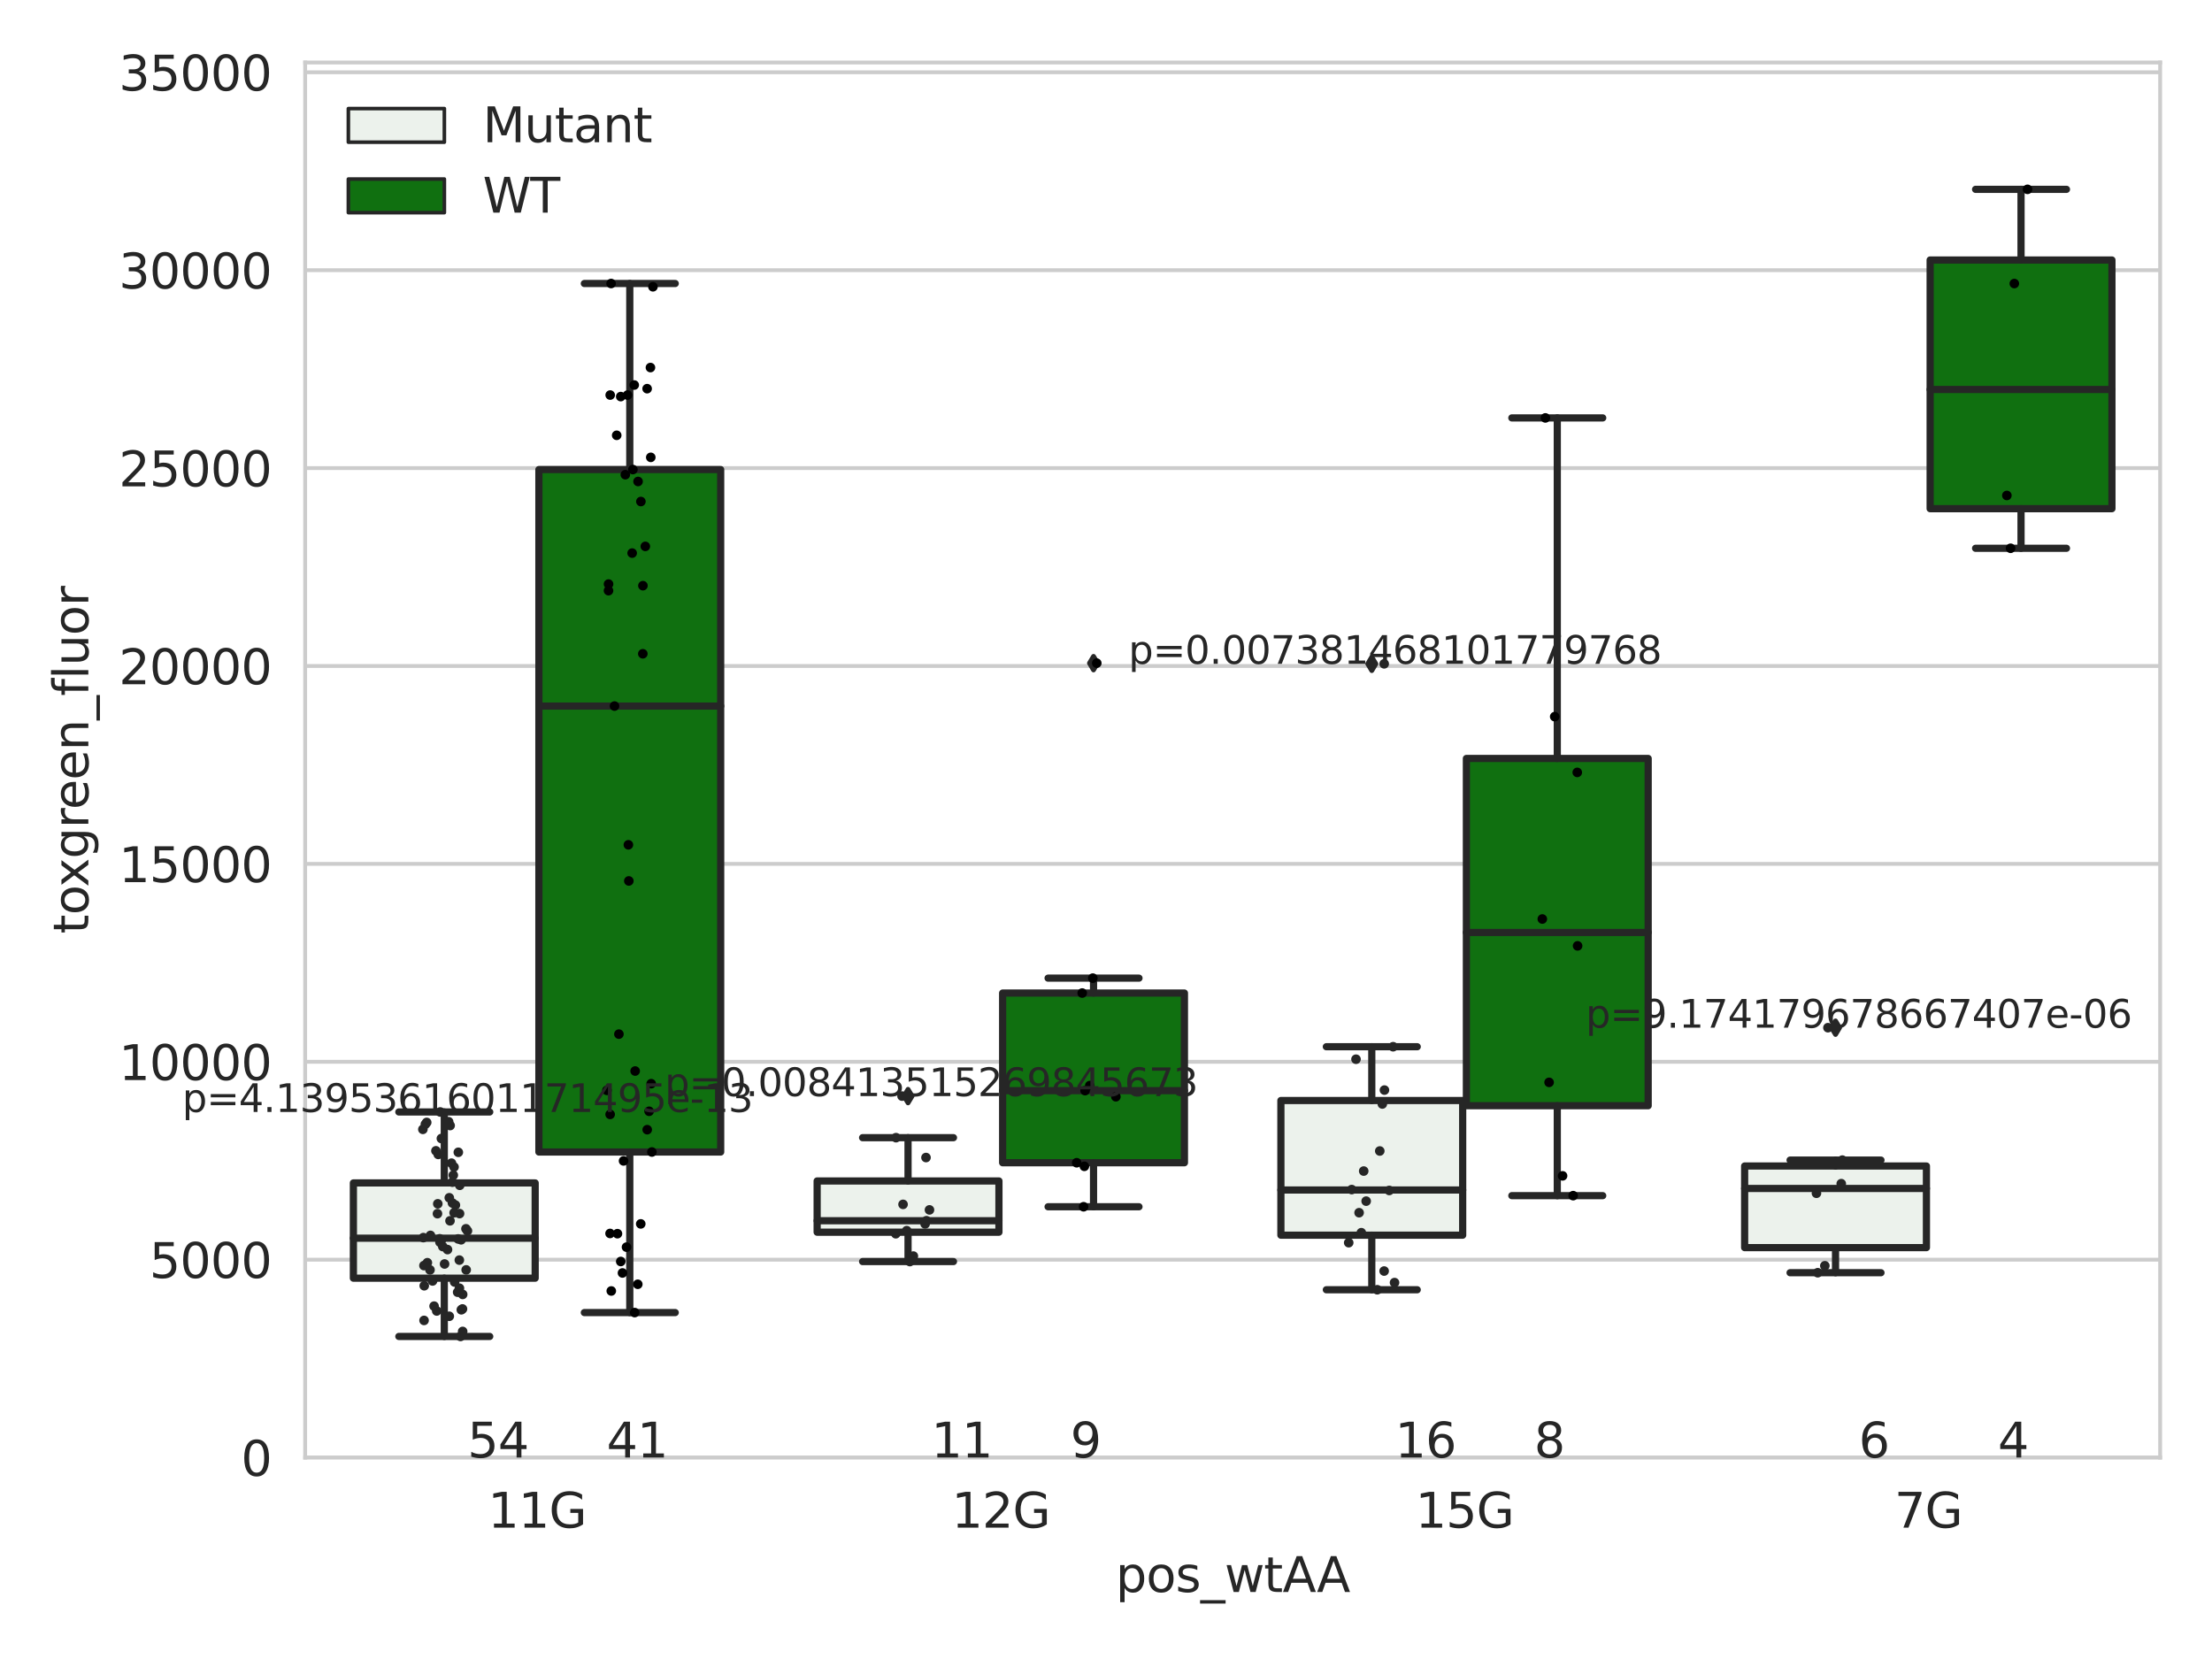 <?xml version="1.0" encoding="utf-8" standalone="no"?>
<!DOCTYPE svg PUBLIC "-//W3C//DTD SVG 1.1//EN"
  "http://www.w3.org/Graphics/SVG/1.1/DTD/svg11.dtd">
<svg xmlns:xlink="http://www.w3.org/1999/xlink" width="460.8pt" height="345.6pt" viewBox="0 0 460.8 345.6" xmlns="http://www.w3.org/2000/svg" version="1.1">
 <defs>
  <style type="text/css">*{stroke-linejoin: round; stroke-linecap: butt}</style>
 </defs>
 <g id="figure_1">
  <g id="patch_1">
   <path d="M 0 345.6 
L 460.8 345.6 
L 460.8 0 
L 0 0 
z
" style="fill: #ffffff"/>
  </g>
  <g id="axes_1">
   <g id="patch_2">
    <path d="M 63.571 303.64 
L 450 303.64 
L 450 13.022 
L 63.571 13.022 
z
" style="fill: #ffffff"/>
   </g>
   <g id="matplotlib.axis_1">
    <g id="xtick_1">
     <g id="text_1">
      <!-- 11G -->
      <g style="fill: #262626" transform="translate(101.638 318.238) scale(0.1 -0.1)">
       <defs>
        <path id="DejaVuSans-31" d="M 794 531 
L 1825 531 
L 1825 4091 
L 703 3866 
L 703 4441 
L 1819 4666 
L 2450 4666 
L 2450 531 
L 3481 531 
L 3481 0 
L 794 0 
L 794 531 
z
" transform="scale(0.016)"/>
        <path id="DejaVuSans-47" d="M 3809 666 
L 3809 1919 
L 2778 1919 
L 2778 2438 
L 4434 2438 
L 4434 434 
Q 4069 175 3628 42 
Q 3188 -91 2688 -91 
Q 1594 -91 976 548 
Q 359 1188 359 2328 
Q 359 3472 976 4111 
Q 1594 4750 2688 4750 
Q 3144 4750 3555 4637 
Q 3966 4525 4313 4306 
L 4313 3634 
Q 3963 3931 3569 4081 
Q 3175 4231 2741 4231 
Q 1884 4231 1454 3753 
Q 1025 3275 1025 2328 
Q 1025 1384 1454 906 
Q 1884 428 2741 428 
Q 3075 428 3337 486 
Q 3600 544 3809 666 
z
" transform="scale(0.016)"/>
       </defs>
       <use xlink:href="#DejaVuSans-31"/>
       <use xlink:href="#DejaVuSans-31" x="63.623"/>
       <use xlink:href="#DejaVuSans-47" x="127.246"/>
      </g>
     </g>
    </g>
    <g id="xtick_2">
     <g id="text_2">
      <!-- 12G -->
      <g style="fill: #262626" transform="translate(198.245 318.238) scale(0.1 -0.1)">
       <defs>
        <path id="DejaVuSans-32" d="M 1228 531 
L 3431 531 
L 3431 0 
L 469 0 
L 469 531 
Q 828 903 1448 1529 
Q 2069 2156 2228 2338 
Q 2531 2678 2651 2914 
Q 2772 3150 2772 3378 
Q 2772 3750 2511 3984 
Q 2250 4219 1831 4219 
Q 1534 4219 1204 4116 
Q 875 4013 500 3803 
L 500 4441 
Q 881 4594 1212 4672 
Q 1544 4750 1819 4750 
Q 2544 4750 2975 4387 
Q 3406 4025 3406 3419 
Q 3406 3131 3298 2873 
Q 3191 2616 2906 2266 
Q 2828 2175 2409 1742 
Q 1991 1309 1228 531 
z
" transform="scale(0.016)"/>
       </defs>
       <use xlink:href="#DejaVuSans-31"/>
       <use xlink:href="#DejaVuSans-32" x="63.623"/>
       <use xlink:href="#DejaVuSans-47" x="127.246"/>
      </g>
     </g>
    </g>
    <g id="xtick_3">
     <g id="text_3">
      <!-- 15G -->
      <g style="fill: #262626" transform="translate(294.853 318.238) scale(0.1 -0.1)">
       <defs>
        <path id="DejaVuSans-35" d="M 691 4666 
L 3169 4666 
L 3169 4134 
L 1269 4134 
L 1269 2991 
Q 1406 3038 1543 3061 
Q 1681 3084 1819 3084 
Q 2600 3084 3056 2656 
Q 3513 2228 3513 1497 
Q 3513 744 3044 326 
Q 2575 -91 1722 -91 
Q 1428 -91 1123 -41 
Q 819 9 494 109 
L 494 744 
Q 775 591 1075 516 
Q 1375 441 1709 441 
Q 2250 441 2565 725 
Q 2881 1009 2881 1497 
Q 2881 1984 2565 2268 
Q 2250 2553 1709 2553 
Q 1456 2553 1204 2497 
Q 953 2441 691 2322 
L 691 4666 
z
" transform="scale(0.016)"/>
       </defs>
       <use xlink:href="#DejaVuSans-31"/>
       <use xlink:href="#DejaVuSans-35" x="63.623"/>
       <use xlink:href="#DejaVuSans-47" x="127.246"/>
      </g>
     </g>
    </g>
    <g id="xtick_4">
     <g id="text_4">
      <!-- 7G -->
      <g style="fill: #262626" transform="translate(394.641 318.238) scale(0.1 -0.1)">
       <defs>
        <path id="DejaVuSans-37" d="M 525 4666 
L 3525 4666 
L 3525 4397 
L 1831 0 
L 1172 0 
L 2766 4134 
L 525 4134 
L 525 4666 
z
" transform="scale(0.016)"/>
       </defs>
       <use xlink:href="#DejaVuSans-37"/>
       <use xlink:href="#DejaVuSans-47" x="63.623"/>
      </g>
     </g>
    </g>
    <g id="text_5">
     <!-- pos_wtAA -->
     <g style="fill: #262626" transform="translate(232.42 331.638) scale(0.1 -0.1)">
      <defs>
       <path id="DejaVuSans-70" d="M 1159 525 
L 1159 -1331 
L 581 -1331 
L 581 3500 
L 1159 3500 
L 1159 2969 
Q 1341 3281 1617 3432 
Q 1894 3584 2278 3584 
Q 2916 3584 3314 3078 
Q 3713 2572 3713 1747 
Q 3713 922 3314 415 
Q 2916 -91 2278 -91 
Q 1894 -91 1617 61 
Q 1341 213 1159 525 
z
M 3116 1747 
Q 3116 2381 2855 2742 
Q 2594 3103 2138 3103 
Q 1681 3103 1420 2742 
Q 1159 2381 1159 1747 
Q 1159 1113 1420 752 
Q 1681 391 2138 391 
Q 2594 391 2855 752 
Q 3116 1113 3116 1747 
z
" transform="scale(0.016)"/>
       <path id="DejaVuSans-6f" d="M 1959 3097 
Q 1497 3097 1228 2736 
Q 959 2375 959 1747 
Q 959 1119 1226 758 
Q 1494 397 1959 397 
Q 2419 397 2687 759 
Q 2956 1122 2956 1747 
Q 2956 2369 2687 2733 
Q 2419 3097 1959 3097 
z
M 1959 3584 
Q 2709 3584 3137 3096 
Q 3566 2609 3566 1747 
Q 3566 888 3137 398 
Q 2709 -91 1959 -91 
Q 1206 -91 779 398 
Q 353 888 353 1747 
Q 353 2609 779 3096 
Q 1206 3584 1959 3584 
z
" transform="scale(0.016)"/>
       <path id="DejaVuSans-73" d="M 2834 3397 
L 2834 2853 
Q 2591 2978 2328 3040 
Q 2066 3103 1784 3103 
Q 1356 3103 1142 2972 
Q 928 2841 928 2578 
Q 928 2378 1081 2264 
Q 1234 2150 1697 2047 
L 1894 2003 
Q 2506 1872 2764 1633 
Q 3022 1394 3022 966 
Q 3022 478 2636 193 
Q 2250 -91 1575 -91 
Q 1294 -91 989 -36 
Q 684 19 347 128 
L 347 722 
Q 666 556 975 473 
Q 1284 391 1588 391 
Q 1994 391 2212 530 
Q 2431 669 2431 922 
Q 2431 1156 2273 1281 
Q 2116 1406 1581 1522 
L 1381 1569 
Q 847 1681 609 1914 
Q 372 2147 372 2553 
Q 372 3047 722 3315 
Q 1072 3584 1716 3584 
Q 2034 3584 2315 3537 
Q 2597 3491 2834 3397 
z
" transform="scale(0.016)"/>
       <path id="DejaVuSans-5f" d="M 3263 -1063 
L 3263 -1509 
L -63 -1509 
L -63 -1063 
L 3263 -1063 
z
" transform="scale(0.016)"/>
       <path id="DejaVuSans-77" d="M 269 3500 
L 844 3500 
L 1563 769 
L 2278 3500 
L 2956 3500 
L 3675 769 
L 4391 3500 
L 4966 3500 
L 4050 0 
L 3372 0 
L 2619 2869 
L 1863 0 
L 1184 0 
L 269 3500 
z
" transform="scale(0.016)"/>
       <path id="DejaVuSans-74" d="M 1172 4494 
L 1172 3500 
L 2356 3500 
L 2356 3053 
L 1172 3053 
L 1172 1153 
Q 1172 725 1289 603 
Q 1406 481 1766 481 
L 2356 481 
L 2356 0 
L 1766 0 
Q 1100 0 847 248 
Q 594 497 594 1153 
L 594 3053 
L 172 3053 
L 172 3500 
L 594 3500 
L 594 4494 
L 1172 4494 
z
" transform="scale(0.016)"/>
       <path id="DejaVuSans-41" d="M 2188 4044 
L 1331 1722 
L 3047 1722 
L 2188 4044 
z
M 1831 4666 
L 2547 4666 
L 4325 0 
L 3669 0 
L 3244 1197 
L 1141 1197 
L 716 0 
L 50 0 
L 1831 4666 
z
" transform="scale(0.016)"/>
      </defs>
      <use xlink:href="#DejaVuSans-70"/>
      <use xlink:href="#DejaVuSans-6f" x="63.477"/>
      <use xlink:href="#DejaVuSans-73" x="124.658"/>
      <use xlink:href="#DejaVuSans-5f" x="176.758"/>
      <use xlink:href="#DejaVuSans-77" x="226.758"/>
      <use xlink:href="#DejaVuSans-74" x="308.545"/>
      <use xlink:href="#DejaVuSans-41" x="347.754"/>
      <use xlink:href="#DejaVuSans-41" x="418.912"/>
     </g>
    </g>
   </g>
   <g id="matplotlib.axis_2">
    <g id="ytick_1">
     <g id="line2d_1">
      <path d="M 63.571 303.64 
L 450 303.64 
" clip-path="url(#pb83e90038d)" style="fill: none; stroke: #cccccc; stroke-width: 0.8; stroke-linecap: round"/>
     </g>
     <g id="text_6">
      <!-- 0 -->
      <g style="fill: #262626" transform="translate(50.209 307.439) scale(0.1 -0.1)">
       <defs>
        <path id="DejaVuSans-30" d="M 2034 4250 
Q 1547 4250 1301 3770 
Q 1056 3291 1056 2328 
Q 1056 1369 1301 889 
Q 1547 409 2034 409 
Q 2525 409 2770 889 
Q 3016 1369 3016 2328 
Q 3016 3291 2770 3770 
Q 2525 4250 2034 4250 
z
M 2034 4750 
Q 2819 4750 3233 4129 
Q 3647 3509 3647 2328 
Q 3647 1150 3233 529 
Q 2819 -91 2034 -91 
Q 1250 -91 836 529 
Q 422 1150 422 2328 
Q 422 3509 836 4129 
Q 1250 4750 2034 4750 
z
" transform="scale(0.016)"/>
       </defs>
       <use xlink:href="#DejaVuSans-30"/>
      </g>
     </g>
    </g>
    <g id="ytick_2">
     <g id="line2d_2">
      <path d="M 63.571 262.414 
L 450 262.414 
" clip-path="url(#pb83e90038d)" style="fill: none; stroke: #cccccc; stroke-width: 0.8; stroke-linecap: round"/>
     </g>
     <g id="text_7">
      <!-- 5000 -->
      <g style="fill: #262626" transform="translate(31.121 266.214) scale(0.1 -0.1)">
       <use xlink:href="#DejaVuSans-35"/>
       <use xlink:href="#DejaVuSans-30" x="63.623"/>
       <use xlink:href="#DejaVuSans-30" x="127.246"/>
       <use xlink:href="#DejaVuSans-30" x="190.869"/>
      </g>
     </g>
    </g>
    <g id="ytick_3">
     <g id="line2d_3">
      <path d="M 63.571 221.189 
L 450 221.189 
" clip-path="url(#pb83e90038d)" style="fill: none; stroke: #cccccc; stroke-width: 0.8; stroke-linecap: round"/>
     </g>
     <g id="text_8">
      <!-- 10000 -->
      <g style="fill: #262626" transform="translate(24.759 224.988) scale(0.1 -0.1)">
       <use xlink:href="#DejaVuSans-31"/>
       <use xlink:href="#DejaVuSans-30" x="63.623"/>
       <use xlink:href="#DejaVuSans-30" x="127.246"/>
       <use xlink:href="#DejaVuSans-30" x="190.869"/>
       <use xlink:href="#DejaVuSans-30" x="254.492"/>
      </g>
     </g>
    </g>
    <g id="ytick_4">
     <g id="line2d_4">
      <path d="M 63.571 179.963 
L 450 179.963 
" clip-path="url(#pb83e90038d)" style="fill: none; stroke: #cccccc; stroke-width: 0.8; stroke-linecap: round"/>
     </g>
     <g id="text_9">
      <!-- 15000 -->
      <g style="fill: #262626" transform="translate(24.759 183.762) scale(0.1 -0.1)">
       <use xlink:href="#DejaVuSans-31"/>
       <use xlink:href="#DejaVuSans-35" x="63.623"/>
       <use xlink:href="#DejaVuSans-30" x="127.246"/>
       <use xlink:href="#DejaVuSans-30" x="190.869"/>
       <use xlink:href="#DejaVuSans-30" x="254.492"/>
      </g>
     </g>
    </g>
    <g id="ytick_5">
     <g id="line2d_5">
      <path d="M 63.571 138.738 
L 450 138.738 
" clip-path="url(#pb83e90038d)" style="fill: none; stroke: #cccccc; stroke-width: 0.8; stroke-linecap: round"/>
     </g>
     <g id="text_10">
      <!-- 20000 -->
      <g style="fill: #262626" transform="translate(24.759 142.537) scale(0.1 -0.1)">
       <use xlink:href="#DejaVuSans-32"/>
       <use xlink:href="#DejaVuSans-30" x="63.623"/>
       <use xlink:href="#DejaVuSans-30" x="127.246"/>
       <use xlink:href="#DejaVuSans-30" x="190.869"/>
       <use xlink:href="#DejaVuSans-30" x="254.492"/>
      </g>
     </g>
    </g>
    <g id="ytick_6">
     <g id="line2d_6">
      <path d="M 63.571 97.512 
L 450 97.512 
" clip-path="url(#pb83e90038d)" style="fill: none; stroke: #cccccc; stroke-width: 0.8; stroke-linecap: round"/>
     </g>
     <g id="text_11">
      <!-- 25000 -->
      <g style="fill: #262626" transform="translate(24.759 101.311) scale(0.1 -0.1)">
       <use xlink:href="#DejaVuSans-32"/>
       <use xlink:href="#DejaVuSans-35" x="63.623"/>
       <use xlink:href="#DejaVuSans-30" x="127.246"/>
       <use xlink:href="#DejaVuSans-30" x="190.869"/>
       <use xlink:href="#DejaVuSans-30" x="254.492"/>
      </g>
     </g>
    </g>
    <g id="ytick_7">
     <g id="line2d_7">
      <path d="M 63.571 56.286 
L 450 56.286 
" clip-path="url(#pb83e90038d)" style="fill: none; stroke: #cccccc; stroke-width: 0.8; stroke-linecap: round"/>
     </g>
     <g id="text_12">
      <!-- 30000 -->
      <g style="fill: #262626" transform="translate(24.759 60.085) scale(0.1 -0.1)">
       <defs>
        <path id="DejaVuSans-33" d="M 2597 2516 
Q 3050 2419 3304 2112 
Q 3559 1806 3559 1356 
Q 3559 666 3084 287 
Q 2609 -91 1734 -91 
Q 1441 -91 1130 -33 
Q 819 25 488 141 
L 488 750 
Q 750 597 1062 519 
Q 1375 441 1716 441 
Q 2309 441 2620 675 
Q 2931 909 2931 1356 
Q 2931 1769 2642 2001 
Q 2353 2234 1838 2234 
L 1294 2234 
L 1294 2753 
L 1863 2753 
Q 2328 2753 2575 2939 
Q 2822 3125 2822 3475 
Q 2822 3834 2567 4026 
Q 2313 4219 1838 4219 
Q 1578 4219 1281 4162 
Q 984 4106 628 3988 
L 628 4550 
Q 988 4650 1302 4700 
Q 1616 4750 1894 4750 
Q 2613 4750 3031 4423 
Q 3450 4097 3450 3541 
Q 3450 3153 3228 2886 
Q 3006 2619 2597 2516 
z
" transform="scale(0.016)"/>
       </defs>
       <use xlink:href="#DejaVuSans-33"/>
       <use xlink:href="#DejaVuSans-30" x="63.623"/>
       <use xlink:href="#DejaVuSans-30" x="127.246"/>
       <use xlink:href="#DejaVuSans-30" x="190.869"/>
       <use xlink:href="#DejaVuSans-30" x="254.492"/>
      </g>
     </g>
    </g>
    <g id="ytick_8">
     <g id="line2d_8">
      <path d="M 63.571 15.061 
L 450 15.061 
" clip-path="url(#pb83e90038d)" style="fill: none; stroke: #cccccc; stroke-width: 0.8; stroke-linecap: round"/>
     </g>
     <g id="text_13">
      <!-- 35000 -->
      <g style="fill: #262626" transform="translate(24.759 18.86) scale(0.1 -0.1)">
       <use xlink:href="#DejaVuSans-33"/>
       <use xlink:href="#DejaVuSans-35" x="63.623"/>
       <use xlink:href="#DejaVuSans-30" x="127.246"/>
       <use xlink:href="#DejaVuSans-30" x="190.869"/>
       <use xlink:href="#DejaVuSans-30" x="254.492"/>
      </g>
     </g>
    </g>
    <g id="text_14">
     <!-- toxgreen_fluor -->
     <g style="fill: #262626" transform="translate(18.401 194.526) rotate(-90) scale(0.1 -0.1)">
      <defs>
       <path id="DejaVuSans-78" d="M 3513 3500 
L 2247 1797 
L 3578 0 
L 2900 0 
L 1881 1375 
L 863 0 
L 184 0 
L 1544 1831 
L 300 3500 
L 978 3500 
L 1906 2253 
L 2834 3500 
L 3513 3500 
z
" transform="scale(0.016)"/>
       <path id="DejaVuSans-67" d="M 2906 1791 
Q 2906 2416 2648 2759 
Q 2391 3103 1925 3103 
Q 1463 3103 1205 2759 
Q 947 2416 947 1791 
Q 947 1169 1205 825 
Q 1463 481 1925 481 
Q 2391 481 2648 825 
Q 2906 1169 2906 1791 
z
M 3481 434 
Q 3481 -459 3084 -895 
Q 2688 -1331 1869 -1331 
Q 1566 -1331 1297 -1286 
Q 1028 -1241 775 -1147 
L 775 -588 
Q 1028 -725 1275 -790 
Q 1522 -856 1778 -856 
Q 2344 -856 2625 -561 
Q 2906 -266 2906 331 
L 2906 616 
Q 2728 306 2450 153 
Q 2172 0 1784 0 
Q 1141 0 747 490 
Q 353 981 353 1791 
Q 353 2603 747 3093 
Q 1141 3584 1784 3584 
Q 2172 3584 2450 3431 
Q 2728 3278 2906 2969 
L 2906 3500 
L 3481 3500 
L 3481 434 
z
" transform="scale(0.016)"/>
       <path id="DejaVuSans-72" d="M 2631 2963 
Q 2534 3019 2420 3045 
Q 2306 3072 2169 3072 
Q 1681 3072 1420 2755 
Q 1159 2438 1159 1844 
L 1159 0 
L 581 0 
L 581 3500 
L 1159 3500 
L 1159 2956 
Q 1341 3275 1631 3429 
Q 1922 3584 2338 3584 
Q 2397 3584 2469 3576 
Q 2541 3569 2628 3553 
L 2631 2963 
z
" transform="scale(0.016)"/>
       <path id="DejaVuSans-65" d="M 3597 1894 
L 3597 1613 
L 953 1613 
Q 991 1019 1311 708 
Q 1631 397 2203 397 
Q 2534 397 2845 478 
Q 3156 559 3463 722 
L 3463 178 
Q 3153 47 2828 -22 
Q 2503 -91 2169 -91 
Q 1331 -91 842 396 
Q 353 884 353 1716 
Q 353 2575 817 3079 
Q 1281 3584 2069 3584 
Q 2775 3584 3186 3129 
Q 3597 2675 3597 1894 
z
M 3022 2063 
Q 3016 2534 2758 2815 
Q 2500 3097 2075 3097 
Q 1594 3097 1305 2825 
Q 1016 2553 972 2059 
L 3022 2063 
z
" transform="scale(0.016)"/>
       <path id="DejaVuSans-6e" d="M 3513 2113 
L 3513 0 
L 2938 0 
L 2938 2094 
Q 2938 2591 2744 2837 
Q 2550 3084 2163 3084 
Q 1697 3084 1428 2787 
Q 1159 2491 1159 1978 
L 1159 0 
L 581 0 
L 581 3500 
L 1159 3500 
L 1159 2956 
Q 1366 3272 1645 3428 
Q 1925 3584 2291 3584 
Q 2894 3584 3203 3211 
Q 3513 2838 3513 2113 
z
" transform="scale(0.016)"/>
       <path id="DejaVuSans-66" d="M 2375 4863 
L 2375 4384 
L 1825 4384 
Q 1516 4384 1395 4259 
Q 1275 4134 1275 3809 
L 1275 3500 
L 2222 3500 
L 2222 3053 
L 1275 3053 
L 1275 0 
L 697 0 
L 697 3053 
L 147 3053 
L 147 3500 
L 697 3500 
L 697 3744 
Q 697 4328 969 4595 
Q 1241 4863 1831 4863 
L 2375 4863 
z
" transform="scale(0.016)"/>
       <path id="DejaVuSans-6c" d="M 603 4863 
L 1178 4863 
L 1178 0 
L 603 0 
L 603 4863 
z
" transform="scale(0.016)"/>
       <path id="DejaVuSans-75" d="M 544 1381 
L 544 3500 
L 1119 3500 
L 1119 1403 
Q 1119 906 1312 657 
Q 1506 409 1894 409 
Q 2359 409 2629 706 
Q 2900 1003 2900 1516 
L 2900 3500 
L 3475 3500 
L 3475 0 
L 2900 0 
L 2900 538 
Q 2691 219 2414 64 
Q 2138 -91 1772 -91 
Q 1169 -91 856 284 
Q 544 659 544 1381 
z
M 1991 3584 
L 1991 3584 
z
" transform="scale(0.016)"/>
      </defs>
      <use xlink:href="#DejaVuSans-74"/>
      <use xlink:href="#DejaVuSans-6f" x="39.209"/>
      <use xlink:href="#DejaVuSans-78" x="97.266"/>
      <use xlink:href="#DejaVuSans-67" x="156.445"/>
      <use xlink:href="#DejaVuSans-72" x="219.922"/>
      <use xlink:href="#DejaVuSans-65" x="258.785"/>
      <use xlink:href="#DejaVuSans-65" x="320.309"/>
      <use xlink:href="#DejaVuSans-6e" x="381.832"/>
      <use xlink:href="#DejaVuSans-5f" x="445.211"/>
      <use xlink:href="#DejaVuSans-66" x="495.211"/>
      <use xlink:href="#DejaVuSans-6c" x="530.416"/>
      <use xlink:href="#DejaVuSans-75" x="558.199"/>
      <use xlink:href="#DejaVuSans-6f" x="621.578"/>
      <use xlink:href="#DejaVuSans-72" x="682.76"/>
     </g>
    </g>
   </g>
   <g id="patch_3">
    <path d="M 73.618 266.269 
L 111.488 266.269 
L 111.488 246.429 
L 73.618 246.429 
L 73.618 266.269 
z
" clip-path="url(#pb83e90038d)" style="fill: #ecf2ec; stroke: #262626; stroke-width: 1.5; stroke-linejoin: miter"/>
   </g>
   <g id="patch_4">
    <path d="M 112.261 239.983 
L 150.131 239.983 
L 150.131 97.817 
L 112.261 97.817 
L 112.261 239.983 
z
" clip-path="url(#pb83e90038d)" style="fill: #107010; stroke: #262626; stroke-width: 1.5; stroke-linejoin: miter"/>
   </g>
   <g id="patch_5">
    <path d="M 170.226 256.69 
L 208.096 256.69 
L 208.096 246.014 
L 170.226 246.014 
L 170.226 256.69 
z
" clip-path="url(#pb83e90038d)" style="fill: #ecf2ec; stroke: #262626; stroke-width: 1.5; stroke-linejoin: miter"/>
   </g>
   <g id="patch_6">
    <path d="M 208.868 242.222 
L 246.738 242.222 
L 246.738 206.87 
L 208.868 206.87 
L 208.868 242.222 
z
" clip-path="url(#pb83e90038d)" style="fill: #107010; stroke: #262626; stroke-width: 1.5; stroke-linejoin: miter"/>
   </g>
   <g id="patch_7">
    <path d="M 266.833 257.313 
L 304.703 257.313 
L 304.703 229.255 
L 266.833 229.255 
L 266.833 257.313 
z
" clip-path="url(#pb83e90038d)" style="fill: #ecf2ec; stroke: #262626; stroke-width: 1.5; stroke-linejoin: miter"/>
   </g>
   <g id="patch_8">
    <path d="M 305.476 230.344 
L 343.346 230.344 
L 343.346 158.001 
L 305.476 158.001 
L 305.476 230.344 
z
" clip-path="url(#pb83e90038d)" style="fill: #107010; stroke: #262626; stroke-width: 1.5; stroke-linejoin: miter"/>
   </g>
   <g id="patch_9">
    <path d="M 363.44 259.903 
L 401.31 259.903 
L 401.31 242.9 
L 363.44 242.9 
L 363.44 259.903 
z
" clip-path="url(#pb83e90038d)" style="fill: #ecf2ec; stroke: #262626; stroke-width: 1.5; stroke-linejoin: miter"/>
   </g>
   <g id="patch_10">
    <path d="M 402.083 105.965 
L 439.953 105.965 
L 439.953 54.162 
L 402.083 54.162 
L 402.083 105.965 
z
" clip-path="url(#pb83e90038d)" style="fill: #107010; stroke: #262626; stroke-width: 1.5; stroke-linejoin: miter"/>
   </g>
   <g id="patch_11">
    <path d="M 111.875 303.64 
L 111.875 303.64 
L 111.875 303.64 
L 111.875 303.64 
z
" clip-path="url(#pb83e90038d)" style="fill: #ecf2ec; stroke: #262626; stroke-width: 0.75; stroke-linejoin: miter"/>
   </g>
   <g id="patch_12">
    <path d="M 111.875 303.64 
L 111.875 303.64 
L 111.875 303.64 
L 111.875 303.64 
z
" clip-path="url(#pb83e90038d)" style="fill: #107010; stroke: #262626; stroke-width: 0.75; stroke-linejoin: miter"/>
   </g>
   <g id="PathCollection_1"/>
   <g id="PathCollection_2"/>
   <g id="line2d_9">
    <path d="M 92.553 266.269 
L 92.553 278.405 
" clip-path="url(#pb83e90038d)" style="fill: none; stroke: #262626; stroke-width: 1.5; stroke-linecap: round"/>
   </g>
   <g id="line2d_10">
    <path d="M 92.553 246.429 
L 92.553 231.641 
" clip-path="url(#pb83e90038d)" style="fill: none; stroke: #262626; stroke-width: 1.5; stroke-linecap: round"/>
   </g>
   <g id="line2d_11">
    <path d="M 83.086 278.405 
L 102.021 278.405 
" clip-path="url(#pb83e90038d)" style="fill: none; stroke: #262626; stroke-width: 1.5; stroke-linecap: round"/>
   </g>
   <g id="line2d_12">
    <path d="M 83.086 231.641 
L 102.021 231.641 
" clip-path="url(#pb83e90038d)" style="fill: none; stroke: #262626; stroke-width: 1.5; stroke-linecap: round"/>
   </g>
   <g id="line2d_13"/>
   <g id="line2d_14">
    <path d="M 131.196 239.983 
L 131.196 273.432 
" clip-path="url(#pb83e90038d)" style="fill: none; stroke: #262626; stroke-width: 1.5; stroke-linecap: round"/>
   </g>
   <g id="line2d_15">
    <path d="M 131.196 97.817 
L 131.196 59.06 
" clip-path="url(#pb83e90038d)" style="fill: none; stroke: #262626; stroke-width: 1.5; stroke-linecap: round"/>
   </g>
   <g id="line2d_16">
    <path d="M 121.729 273.432 
L 140.664 273.432 
" clip-path="url(#pb83e90038d)" style="fill: none; stroke: #262626; stroke-width: 1.5; stroke-linecap: round"/>
   </g>
   <g id="line2d_17">
    <path d="M 121.729 59.06 
L 140.664 59.06 
" clip-path="url(#pb83e90038d)" style="fill: none; stroke: #262626; stroke-width: 1.5; stroke-linecap: round"/>
   </g>
   <g id="line2d_18"/>
   <g id="line2d_19">
    <path d="M 189.161 256.69 
L 189.161 262.807 
" clip-path="url(#pb83e90038d)" style="fill: none; stroke: #262626; stroke-width: 1.5; stroke-linecap: round"/>
   </g>
   <g id="line2d_20">
    <path d="M 189.161 246.014 
L 189.161 236.999 
" clip-path="url(#pb83e90038d)" style="fill: none; stroke: #262626; stroke-width: 1.5; stroke-linecap: round"/>
   </g>
   <g id="line2d_21">
    <path d="M 179.693 262.807 
L 198.628 262.807 
" clip-path="url(#pb83e90038d)" style="fill: none; stroke: #262626; stroke-width: 1.5; stroke-linecap: round"/>
   </g>
   <g id="line2d_22">
    <path d="M 179.693 236.999 
L 198.628 236.999 
" clip-path="url(#pb83e90038d)" style="fill: none; stroke: #262626; stroke-width: 1.5; stroke-linecap: round"/>
   </g>
   <g id="line2d_23">
    <defs>
     <path id="m164ece2f64" d="M -0 1.414 
L 0.849 0 
L 0 -1.414 
L -0.849 -0 
z
" style="stroke: #262626; stroke-linejoin: miter"/>
    </defs>
    <g clip-path="url(#pb83e90038d)">
     <use xlink:href="#m164ece2f64" x="189.161" y="228.338" style="fill: #262626; stroke: #262626; stroke-linejoin: miter"/>
    </g>
   </g>
   <g id="line2d_24">
    <path d="M 227.803 242.222 
L 227.803 251.39 
" clip-path="url(#pb83e90038d)" style="fill: none; stroke: #262626; stroke-width: 1.5; stroke-linecap: round"/>
   </g>
   <g id="line2d_25">
    <path d="M 227.803 206.87 
L 227.803 203.765 
" clip-path="url(#pb83e90038d)" style="fill: none; stroke: #262626; stroke-width: 1.5; stroke-linecap: round"/>
   </g>
   <g id="line2d_26">
    <path d="M 218.336 251.39 
L 237.271 251.39 
" clip-path="url(#pb83e90038d)" style="fill: none; stroke: #262626; stroke-width: 1.5; stroke-linecap: round"/>
   </g>
   <g id="line2d_27">
    <path d="M 218.336 203.765 
L 237.271 203.765 
" clip-path="url(#pb83e90038d)" style="fill: none; stroke: #262626; stroke-width: 1.5; stroke-linecap: round"/>
   </g>
   <g id="line2d_28">
    <g clip-path="url(#pb83e90038d)">
     <use xlink:href="#m164ece2f64" x="227.803" y="138.147" style="fill: #262626; stroke: #262626; stroke-linejoin: miter"/>
    </g>
   </g>
   <g id="line2d_29">
    <path d="M 285.768 257.313 
L 285.768 268.678 
" clip-path="url(#pb83e90038d)" style="fill: none; stroke: #262626; stroke-width: 1.5; stroke-linecap: round"/>
   </g>
   <g id="line2d_30">
    <path d="M 285.768 229.255 
L 285.768 218.053 
" clip-path="url(#pb83e90038d)" style="fill: none; stroke: #262626; stroke-width: 1.5; stroke-linecap: round"/>
   </g>
   <g id="line2d_31">
    <path d="M 276.3 268.678 
L 295.235 268.678 
" clip-path="url(#pb83e90038d)" style="fill: none; stroke: #262626; stroke-width: 1.5; stroke-linecap: round"/>
   </g>
   <g id="line2d_32">
    <path d="M 276.3 218.053 
L 295.235 218.053 
" clip-path="url(#pb83e90038d)" style="fill: none; stroke: #262626; stroke-width: 1.5; stroke-linecap: round"/>
   </g>
   <g id="line2d_33">
    <g clip-path="url(#pb83e90038d)">
     <use xlink:href="#m164ece2f64" x="285.768" y="138.283" style="fill: #262626; stroke: #262626; stroke-linejoin: miter"/>
    </g>
   </g>
   <g id="line2d_34">
    <path d="M 324.411 230.344 
L 324.411 249.075 
" clip-path="url(#pb83e90038d)" style="fill: none; stroke: #262626; stroke-width: 1.5; stroke-linecap: round"/>
   </g>
   <g id="line2d_35">
    <path d="M 324.411 158.001 
L 324.411 87.059 
" clip-path="url(#pb83e90038d)" style="fill: none; stroke: #262626; stroke-width: 1.5; stroke-linecap: round"/>
   </g>
   <g id="line2d_36">
    <path d="M 314.943 249.075 
L 333.878 249.075 
" clip-path="url(#pb83e90038d)" style="fill: none; stroke: #262626; stroke-width: 1.5; stroke-linecap: round"/>
   </g>
   <g id="line2d_37">
    <path d="M 314.943 87.059 
L 333.878 87.059 
" clip-path="url(#pb83e90038d)" style="fill: none; stroke: #262626; stroke-width: 1.5; stroke-linecap: round"/>
   </g>
   <g id="line2d_38"/>
   <g id="line2d_39">
    <path d="M 382.375 259.903 
L 382.375 265.13 
" clip-path="url(#pb83e90038d)" style="fill: none; stroke: #262626; stroke-width: 1.5; stroke-linecap: round"/>
   </g>
   <g id="line2d_40">
    <path d="M 382.375 242.9 
L 382.375 241.673 
" clip-path="url(#pb83e90038d)" style="fill: none; stroke: #262626; stroke-width: 1.5; stroke-linecap: round"/>
   </g>
   <g id="line2d_41">
    <path d="M 372.907 265.13 
L 391.842 265.13 
" clip-path="url(#pb83e90038d)" style="fill: none; stroke: #262626; stroke-width: 1.5; stroke-linecap: round"/>
   </g>
   <g id="line2d_42">
    <path d="M 372.907 241.673 
L 391.842 241.673 
" clip-path="url(#pb83e90038d)" style="fill: none; stroke: #262626; stroke-width: 1.5; stroke-linecap: round"/>
   </g>
   <g id="line2d_43">
    <g clip-path="url(#pb83e90038d)">
     <use xlink:href="#m164ece2f64" x="382.375" y="214.086" style="fill: #262626; stroke: #262626; stroke-linejoin: miter"/>
    </g>
   </g>
   <g id="line2d_44">
    <path d="M 421.018 105.965 
L 421.018 114.218 
" clip-path="url(#pb83e90038d)" style="fill: none; stroke: #262626; stroke-width: 1.5; stroke-linecap: round"/>
   </g>
   <g id="line2d_45">
    <path d="M 421.018 54.162 
L 421.018 39.442 
" clip-path="url(#pb83e90038d)" style="fill: none; stroke: #262626; stroke-width: 1.5; stroke-linecap: round"/>
   </g>
   <g id="line2d_46">
    <path d="M 411.55 114.218 
L 430.485 114.218 
" clip-path="url(#pb83e90038d)" style="fill: none; stroke: #262626; stroke-width: 1.5; stroke-linecap: round"/>
   </g>
   <g id="line2d_47">
    <path d="M 411.55 39.442 
L 430.485 39.442 
" clip-path="url(#pb83e90038d)" style="fill: none; stroke: #262626; stroke-width: 1.5; stroke-linecap: round"/>
   </g>
   <g id="line2d_48"/>
   <g id="line2d_49">
    <path d="M 73.618 257.94 
L 111.488 257.94 
" clip-path="url(#pb83e90038d)" style="fill: none; stroke: #262626; stroke-width: 1.5; stroke-linecap: round"/>
   </g>
   <g id="line2d_50">
    <path d="M 112.261 147.086 
L 150.131 147.086 
" clip-path="url(#pb83e90038d)" style="fill: none; stroke: #262626; stroke-width: 1.5; stroke-linecap: round"/>
   </g>
   <g id="line2d_51">
    <path d="M 170.226 254.301 
L 208.096 254.301 
" clip-path="url(#pb83e90038d)" style="fill: none; stroke: #262626; stroke-width: 1.5; stroke-linecap: round"/>
   </g>
   <g id="line2d_52">
    <path d="M 208.868 227.2 
L 246.738 227.2 
" clip-path="url(#pb83e90038d)" style="fill: none; stroke: #262626; stroke-width: 1.5; stroke-linecap: round"/>
   </g>
   <g id="line2d_53">
    <path d="M 266.833 247.901 
L 304.703 247.901 
" clip-path="url(#pb83e90038d)" style="fill: none; stroke: #262626; stroke-width: 1.5; stroke-linecap: round"/>
   </g>
   <g id="line2d_54">
    <path d="M 305.476 194.244 
L 343.346 194.244 
" clip-path="url(#pb83e90038d)" style="fill: none; stroke: #262626; stroke-width: 1.5; stroke-linecap: round"/>
   </g>
   <g id="line2d_55">
    <path d="M 363.44 247.579 
L 401.31 247.579 
" clip-path="url(#pb83e90038d)" style="fill: none; stroke: #262626; stroke-width: 1.5; stroke-linecap: round"/>
   </g>
   <g id="line2d_56">
    <path d="M 402.083 81.141 
L 439.953 81.141 
" clip-path="url(#pb83e90038d)" style="fill: none; stroke: #262626; stroke-width: 1.5; stroke-linecap: round"/>
   </g>
   <g id="patch_13">
    <path d="M 63.571 303.64 
L 63.571 13.022 
" style="fill: none; stroke: #cccccc; stroke-width: 0.8; stroke-linejoin: miter; stroke-linecap: square"/>
   </g>
   <g id="patch_14">
    <path d="M 450 303.64 
L 450 13.022 
" style="fill: none; stroke: #cccccc; stroke-width: 0.8; stroke-linejoin: miter; stroke-linecap: square"/>
   </g>
   <g id="patch_15">
    <path d="M 63.571 303.64 
L 450 303.64 
" style="fill: none; stroke: #cccccc; stroke-width: 0.8; stroke-linejoin: miter; stroke-linecap: square"/>
   </g>
   <g id="patch_16">
    <path d="M 63.571 13.022 
L 450 13.022 
" style="fill: none; stroke: #cccccc; stroke-width: 0.8; stroke-linejoin: miter; stroke-linecap: square"/>
   </g>
   <g id="PathCollection_3">
    <defs>
     <path id="C0_0_6ad02024c0" d="M 0 1 
C 0.265 1 0.52 0.895 0.707 0.707 
C 0.895 0.52 1 0.265 1 -0 
C 1 -0.265 0.895 -0.52 0.707 -0.707 
C 0.52 -0.895 0.265 -1 0 -1 
C -0.265 -1 -0.52 -0.895 -0.707 -0.707 
C -0.895 -0.52 -1 -0.265 -1 0 
C -1 0.265 -0.895 0.52 -0.707 0.707 
C -0.52 0.895 -0.265 1 0 1 
z
"/>
    </defs>
    <g clip-path="url(#pb83e90038d)">
     <use xlink:href="#C0_0_6ad02024c0" x="95.478" y="240.044" style="fill: #262626"/>
    </g>
    <g clip-path="url(#pb83e90038d)">
     <use xlink:href="#C0_0_6ad02024c0" x="96.344" y="272.676" style="fill: #262626"/>
    </g>
    <g clip-path="url(#pb83e90038d)">
     <use xlink:href="#C0_0_6ad02024c0" x="96.104" y="272.851" style="fill: #262626"/>
    </g>
    <g clip-path="url(#pb83e90038d)">
     <use xlink:href="#C0_0_6ad02024c0" x="93.772" y="234.471" style="fill: #262626"/>
    </g>
    <g clip-path="url(#pb83e90038d)">
     <use xlink:href="#C0_0_6ad02024c0" x="93.594" y="249.515" style="fill: #262626"/>
    </g>
    <g clip-path="url(#pb83e90038d)">
     <use xlink:href="#C0_0_6ad02024c0" x="91.599" y="258.064" style="fill: #262626"/>
    </g>
    <g clip-path="url(#pb83e90038d)">
     <use xlink:href="#C0_0_6ad02024c0" x="90.11" y="266.843" style="fill: #262626"/>
    </g>
    <g clip-path="url(#pb83e90038d)">
     <use xlink:href="#C0_0_6ad02024c0" x="96.064" y="258.271" style="fill: #262626"/>
    </g>
    <g clip-path="url(#pb83e90038d)">
     <use xlink:href="#C0_0_6ad02024c0" x="94.601" y="252.643" style="fill: #262626"/>
    </g>
    <g clip-path="url(#pb83e90038d)">
     <use xlink:href="#C0_0_6ad02024c0" x="97.378" y="256.415" style="fill: #262626"/>
    </g>
    <g clip-path="url(#pb83e90038d)">
     <use xlink:href="#C0_0_6ad02024c0" x="88.38" y="267.845" style="fill: #262626"/>
    </g>
    <g clip-path="url(#pb83e90038d)">
     <use xlink:href="#C0_0_6ad02024c0" x="96.38" y="277.363" style="fill: #262626"/>
    </g>
    <g clip-path="url(#pb83e90038d)">
     <use xlink:href="#C0_0_6ad02024c0" x="89.577" y="264.546" style="fill: #262626"/>
    </g>
    <g clip-path="url(#pb83e90038d)">
     <use xlink:href="#C0_0_6ad02024c0" x="91.948" y="237.175" style="fill: #262626"/>
    </g>
    <g clip-path="url(#pb83e90038d)">
     <use xlink:href="#C0_0_6ad02024c0" x="94.255" y="250.614" style="fill: #262626"/>
    </g>
    <g clip-path="url(#pb83e90038d)">
     <use xlink:href="#C0_0_6ad02024c0" x="95.735" y="252.816" style="fill: #262626"/>
    </g>
    <g clip-path="url(#pb83e90038d)">
     <use xlink:href="#C0_0_6ad02024c0" x="95.335" y="269.191" style="fill: #262626"/>
    </g>
    <g clip-path="url(#pb83e90038d)">
     <use xlink:href="#C0_0_6ad02024c0" x="90.981" y="273.098" style="fill: #262626"/>
    </g>
    <g clip-path="url(#pb83e90038d)">
     <use xlink:href="#C0_0_6ad02024c0" x="91.2" y="250.775" style="fill: #262626"/>
    </g>
    <g clip-path="url(#pb83e90038d)">
     <use xlink:href="#C0_0_6ad02024c0" x="93.224" y="260.31" style="fill: #262626"/>
    </g>
    <g clip-path="url(#pb83e90038d)">
     <use xlink:href="#C0_0_6ad02024c0" x="97.071" y="255.979" style="fill: #262626"/>
    </g>
    <g clip-path="url(#pb83e90038d)">
     <use xlink:href="#C0_0_6ad02024c0" x="93.746" y="254.319" style="fill: #262626"/>
    </g>
    <g clip-path="url(#pb83e90038d)">
     <use xlink:href="#C0_0_6ad02024c0" x="95.932" y="278.405" style="fill: #262626"/>
    </g>
    <g clip-path="url(#pb83e90038d)">
     <use xlink:href="#C0_0_6ad02024c0" x="88.095" y="235.264" style="fill: #262626"/>
    </g>
    <g clip-path="url(#pb83e90038d)">
     <use xlink:href="#C0_0_6ad02024c0" x="88.89" y="233.83" style="fill: #262626"/>
    </g>
    <g clip-path="url(#pb83e90038d)">
     <use xlink:href="#C0_0_6ad02024c0" x="88.616" y="234.199" style="fill: #262626"/>
    </g>
    <g clip-path="url(#pb83e90038d)">
     <use xlink:href="#C0_0_6ad02024c0" x="91.973" y="258.269" style="fill: #262626"/>
    </g>
    <g clip-path="url(#pb83e90038d)">
     <use xlink:href="#C0_0_6ad02024c0" x="91.705" y="231.641" style="fill: #262626"/>
    </g>
    <g clip-path="url(#pb83e90038d)">
     <use xlink:href="#C0_0_6ad02024c0" x="91.133" y="252.833" style="fill: #262626"/>
    </g>
    <g clip-path="url(#pb83e90038d)">
     <use xlink:href="#C0_0_6ad02024c0" x="94.052" y="242.309" style="fill: #262626"/>
    </g>
    <g clip-path="url(#pb83e90038d)">
     <use xlink:href="#C0_0_6ad02024c0" x="92.614" y="263.309" style="fill: #262626"/>
    </g>
    <g clip-path="url(#pb83e90038d)">
     <use xlink:href="#C0_0_6ad02024c0" x="89.672" y="257.354" style="fill: #262626"/>
    </g>
    <g clip-path="url(#pb83e90038d)">
     <use xlink:href="#C0_0_6ad02024c0" x="94.43" y="244.81" style="fill: #262626"/>
    </g>
    <g clip-path="url(#pb83e90038d)">
     <use xlink:href="#C0_0_6ad02024c0" x="97.114" y="264.541" style="fill: #262626"/>
    </g>
    <g clip-path="url(#pb83e90038d)">
     <use xlink:href="#C0_0_6ad02024c0" x="95.775" y="246.918" style="fill: #262626"/>
    </g>
    <g clip-path="url(#pb83e90038d)">
     <use xlink:href="#C0_0_6ad02024c0" x="94.585" y="243.108" style="fill: #262626"/>
    </g>
    <g clip-path="url(#pb83e90038d)">
     <use xlink:href="#C0_0_6ad02024c0" x="91.297" y="240.487" style="fill: #262626"/>
    </g>
    <g clip-path="url(#pb83e90038d)">
     <use xlink:href="#C0_0_6ad02024c0" x="95.709" y="268.354" style="fill: #262626"/>
    </g>
    <g clip-path="url(#pb83e90038d)">
     <use xlink:href="#C0_0_6ad02024c0" x="88.317" y="263.641" style="fill: #262626"/>
    </g>
    <g clip-path="url(#pb83e90038d)">
     <use xlink:href="#C0_0_6ad02024c0" x="88.34" y="275.068" style="fill: #262626"/>
    </g>
    <g clip-path="url(#pb83e90038d)">
     <use xlink:href="#C0_0_6ad02024c0" x="94.245" y="246.266" style="fill: #262626"/>
    </g>
    <g clip-path="url(#pb83e90038d)">
     <use xlink:href="#C0_0_6ad02024c0" x="90.815" y="239.735" style="fill: #262626"/>
    </g>
    <g clip-path="url(#pb83e90038d)">
     <use xlink:href="#C0_0_6ad02024c0" x="94.867" y="251.039" style="fill: #262626"/>
    </g>
    <g clip-path="url(#pb83e90038d)">
     <use xlink:href="#C0_0_6ad02024c0" x="91.656" y="258.771" style="fill: #262626"/>
    </g>
    <g clip-path="url(#pb83e90038d)">
     <use xlink:href="#C0_0_6ad02024c0" x="88.191" y="257.817" style="fill: #262626"/>
    </g>
    <g clip-path="url(#pb83e90038d)">
     <use xlink:href="#C0_0_6ad02024c0" x="94.706" y="267.067" style="fill: #262626"/>
    </g>
    <g clip-path="url(#pb83e90038d)">
     <use xlink:href="#C0_0_6ad02024c0" x="95.689" y="262.502" style="fill: #262626"/>
    </g>
    <g clip-path="url(#pb83e90038d)">
     <use xlink:href="#C0_0_6ad02024c0" x="95.438" y="258.093" style="fill: #262626"/>
    </g>
    <g clip-path="url(#pb83e90038d)">
     <use xlink:href="#C0_0_6ad02024c0" x="93.461" y="233.675" style="fill: #262626"/>
    </g>
    <g clip-path="url(#pb83e90038d)">
     <use xlink:href="#C0_0_6ad02024c0" x="90.429" y="272.092" style="fill: #262626"/>
    </g>
    <g clip-path="url(#pb83e90038d)">
     <use xlink:href="#C0_0_6ad02024c0" x="89.028" y="263.044" style="fill: #262626"/>
    </g>
    <g clip-path="url(#pb83e90038d)">
     <use xlink:href="#C0_0_6ad02024c0" x="93.593" y="274.203" style="fill: #262626"/>
    </g>
    <g clip-path="url(#pb83e90038d)">
     <use xlink:href="#C0_0_6ad02024c0" x="96.383" y="269.65" style="fill: #262626"/>
    </g>
    <g clip-path="url(#pb83e90038d)">
     <use xlink:href="#C0_0_6ad02024c0" x="92.243" y="259.682" style="fill: #262626"/>
    </g>
   </g>
   <g id="PathCollection_4">
    <defs>
     <path id="C1_0_fde28f2e14" d="M 0 1 
C 0.265 1 0.52 0.895 0.707 0.707 
C 0.895 0.52 1 0.265 1 -0 
C 1 -0.265 0.895 -0.52 0.707 -0.707 
C 0.52 -0.895 0.265 -1 0 -1 
C -0.265 -1 -0.52 -0.895 -0.707 -0.707 
C -0.895 -0.52 -1 -0.265 -1 0 
C -1 0.265 -0.895 0.52 -0.707 0.707 
C -0.52 0.895 -0.265 1 0 1 
z
"/>
    </defs>
    <g clip-path="url(#pb83e90038d)">
     <use xlink:href="#C1_0_fde28f2e14" x="132.122" y="80.209"/>
    </g>
    <g clip-path="url(#pb83e90038d)">
     <use xlink:href="#C1_0_fde28f2e14" x="127.104" y="232.149"/>
    </g>
    <g clip-path="url(#pb83e90038d)">
     <use xlink:href="#C1_0_fde28f2e14" x="126.771" y="121.671"/>
    </g>
    <g clip-path="url(#pb83e90038d)">
     <use xlink:href="#C1_0_fde28f2e14" x="135.5" y="76.568"/>
    </g>
    <g clip-path="url(#pb83e90038d)">
     <use xlink:href="#C1_0_fde28f2e14" x="135.799" y="239.983"/>
    </g>
    <g clip-path="url(#pb83e90038d)">
     <use xlink:href="#C1_0_fde28f2e14" x="128.627" y="256.999"/>
    </g>
    <g clip-path="url(#pb83e90038d)">
     <use xlink:href="#C1_0_fde28f2e14" x="130.724" y="82.305"/>
    </g>
    <g clip-path="url(#pb83e90038d)">
     <use xlink:href="#C1_0_fde28f2e14" x="126.764" y="123.047"/>
    </g>
    <g clip-path="url(#pb83e90038d)">
     <use xlink:href="#C1_0_fde28f2e14" x="133.48" y="254.96"/>
    </g>
    <g clip-path="url(#pb83e90038d)">
     <use xlink:href="#C1_0_fde28f2e14" x="134.81" y="80.967"/>
    </g>
    <g clip-path="url(#pb83e90038d)">
     <use xlink:href="#C1_0_fde28f2e14" x="130.515" y="259.802"/>
    </g>
    <g clip-path="url(#pb83e90038d)">
     <use xlink:href="#C1_0_fde28f2e14" x="132.861" y="267.537"/>
    </g>
    <g clip-path="url(#pb83e90038d)">
     <use xlink:href="#C1_0_fde28f2e14" x="134.827" y="235.334"/>
    </g>
    <g clip-path="url(#pb83e90038d)">
     <use xlink:href="#C1_0_fde28f2e14" x="128.93" y="215.427"/>
    </g>
    <g clip-path="url(#pb83e90038d)">
     <use xlink:href="#C1_0_fde28f2e14" x="132.92" y="100.302"/>
    </g>
    <g clip-path="url(#pb83e90038d)">
     <use xlink:href="#C1_0_fde28f2e14" x="135.224" y="231.499"/>
    </g>
    <g clip-path="url(#pb83e90038d)">
     <use xlink:href="#C1_0_fde28f2e14" x="127.304" y="59.06"/>
    </g>
    <g clip-path="url(#pb83e90038d)">
     <use xlink:href="#C1_0_fde28f2e14" x="128.471" y="90.681"/>
    </g>
    <g clip-path="url(#pb83e90038d)">
     <use xlink:href="#C1_0_fde28f2e14" x="133.933" y="122.008"/>
    </g>
    <g clip-path="url(#pb83e90038d)">
     <use xlink:href="#C1_0_fde28f2e14" x="133.509" y="104.477"/>
    </g>
    <g clip-path="url(#pb83e90038d)">
     <use xlink:href="#C1_0_fde28f2e14" x="130.268" y="98.884"/>
    </g>
    <g clip-path="url(#pb83e90038d)">
     <use xlink:href="#C1_0_fde28f2e14" x="127.116" y="82.297"/>
    </g>
    <g clip-path="url(#pb83e90038d)">
     <use xlink:href="#C1_0_fde28f2e14" x="135.568" y="95.275"/>
    </g>
    <g clip-path="url(#pb83e90038d)">
     <use xlink:href="#C1_0_fde28f2e14" x="128.014" y="147.086"/>
    </g>
    <g clip-path="url(#pb83e90038d)">
     <use xlink:href="#C1_0_fde28f2e14" x="129.31" y="82.617"/>
    </g>
    <g clip-path="url(#pb83e90038d)">
     <use xlink:href="#C1_0_fde28f2e14" x="130.996" y="183.517"/>
    </g>
    <g clip-path="url(#pb83e90038d)">
     <use xlink:href="#C1_0_fde28f2e14" x="129.901" y="241.838"/>
    </g>
    <g clip-path="url(#pb83e90038d)">
     <use xlink:href="#C1_0_fde28f2e14" x="131.69" y="115.22"/>
    </g>
    <g clip-path="url(#pb83e90038d)">
     <use xlink:href="#C1_0_fde28f2e14" x="129.675" y="265.182"/>
    </g>
    <g clip-path="url(#pb83e90038d)">
     <use xlink:href="#C1_0_fde28f2e14" x="126.437" y="227.143"/>
    </g>
    <g clip-path="url(#pb83e90038d)">
     <use xlink:href="#C1_0_fde28f2e14" x="130.905" y="175.988"/>
    </g>
    <g clip-path="url(#pb83e90038d)">
     <use xlink:href="#C1_0_fde28f2e14" x="134.433" y="113.822"/>
    </g>
    <g clip-path="url(#pb83e90038d)">
     <use xlink:href="#C1_0_fde28f2e14" x="127.342" y="268.934"/>
    </g>
    <g clip-path="url(#pb83e90038d)">
     <use xlink:href="#C1_0_fde28f2e14" x="136.021" y="59.741"/>
    </g>
    <g clip-path="url(#pb83e90038d)">
     <use xlink:href="#C1_0_fde28f2e14" x="127.088" y="256.952"/>
    </g>
    <g clip-path="url(#pb83e90038d)">
     <use xlink:href="#C1_0_fde28f2e14" x="133.911" y="136.194"/>
    </g>
    <g clip-path="url(#pb83e90038d)">
     <use xlink:href="#C1_0_fde28f2e14" x="135.659" y="225.752"/>
    </g>
    <g clip-path="url(#pb83e90038d)">
     <use xlink:href="#C1_0_fde28f2e14" x="129.315" y="262.792"/>
    </g>
    <g clip-path="url(#pb83e90038d)">
     <use xlink:href="#C1_0_fde28f2e14" x="132.211" y="273.432"/>
    </g>
    <g clip-path="url(#pb83e90038d)">
     <use xlink:href="#C1_0_fde28f2e14" x="132.314" y="223.116"/>
    </g>
    <g clip-path="url(#pb83e90038d)">
     <use xlink:href="#C1_0_fde28f2e14" x="131.842" y="97.817"/>
    </g>
   </g>
   <g id="PathCollection_5">
    <defs>
     <path id="C2_0_e67717a2a8" d="M 0 1 
C 0.265 1 0.52 0.895 0.707 0.707 
C 0.895 0.52 1 0.265 1 -0 
C 1 -0.265 0.895 -0.52 0.707 -0.707 
C 0.52 -0.895 0.265 -1 0 -1 
C -0.265 -1 -0.52 -0.895 -0.707 -0.707 
C -0.895 -0.52 -1 -0.265 -1 0 
C -1 0.265 -0.895 0.52 -0.707 0.707 
C -0.52 0.895 -0.265 1 0 1 
z
"/>
    </defs>
    <g clip-path="url(#pb83e90038d)">
     <use xlink:href="#C2_0_e67717a2a8" x="189.542" y="262.807" style="fill: #262626"/>
    </g>
    <g clip-path="url(#pb83e90038d)">
     <use xlink:href="#C2_0_e67717a2a8" x="186.653" y="236.999" style="fill: #262626"/>
    </g>
    <g clip-path="url(#pb83e90038d)">
     <use xlink:href="#C2_0_e67717a2a8" x="192.997" y="254.301" style="fill: #262626"/>
    </g>
    <g clip-path="url(#pb83e90038d)">
     <use xlink:href="#C2_0_e67717a2a8" x="192.903" y="241.135" style="fill: #262626"/>
    </g>
    <g clip-path="url(#pb83e90038d)">
     <use xlink:href="#C2_0_e67717a2a8" x="192.723" y="254.959" style="fill: #262626"/>
    </g>
    <g clip-path="url(#pb83e90038d)">
     <use xlink:href="#C2_0_e67717a2a8" x="190.271" y="261.665" style="fill: #262626"/>
    </g>
    <g clip-path="url(#pb83e90038d)">
     <use xlink:href="#C2_0_e67717a2a8" x="193.626" y="252.042" style="fill: #262626"/>
    </g>
    <g clip-path="url(#pb83e90038d)">
     <use xlink:href="#C2_0_e67717a2a8" x="188.122" y="250.892" style="fill: #262626"/>
    </g>
    <g clip-path="url(#pb83e90038d)">
     <use xlink:href="#C2_0_e67717a2a8" x="188.888" y="256.371" style="fill: #262626"/>
    </g>
    <g clip-path="url(#pb83e90038d)">
     <use xlink:href="#C2_0_e67717a2a8" x="186.607" y="257.01" style="fill: #262626"/>
    </g>
    <g clip-path="url(#pb83e90038d)">
     <use xlink:href="#C2_0_e67717a2a8" x="187.913" y="228.338" style="fill: #262626"/>
    </g>
   </g>
   <g id="PathCollection_6">
    <defs>
     <path id="C3_0_a0b6b1d695" d="M 0 1 
C 0.265 1 0.52 0.895 0.707 0.707 
C 0.895 0.52 1 0.265 1 -0 
C 1 -0.265 0.895 -0.52 0.707 -0.707 
C 0.52 -0.895 0.265 -1 0 -1 
C -0.265 -1 -0.52 -0.895 -0.707 -0.707 
C -0.895 -0.52 -1 -0.265 -1 0 
C -1 0.265 -0.895 0.52 -0.707 0.707 
C -0.52 0.895 -0.265 1 0 1 
z
"/>
    </defs>
    <g clip-path="url(#pb83e90038d)">
     <use xlink:href="#C3_0_a0b6b1d695" x="227.022" y="226.147"/>
    </g>
    <g clip-path="url(#pb83e90038d)">
     <use xlink:href="#C3_0_a0b6b1d695" x="225.893" y="242.966"/>
    </g>
    <g clip-path="url(#pb83e90038d)">
     <use xlink:href="#C3_0_a0b6b1d695" x="227.655" y="203.765"/>
    </g>
    <g clip-path="url(#pb83e90038d)">
     <use xlink:href="#C3_0_a0b6b1d695" x="232.454" y="228.471"/>
    </g>
    <g clip-path="url(#pb83e90038d)">
     <use xlink:href="#C3_0_a0b6b1d695" x="225.732" y="251.39"/>
    </g>
    <g clip-path="url(#pb83e90038d)">
     <use xlink:href="#C3_0_a0b6b1d695" x="226.042" y="227.2"/>
    </g>
    <g clip-path="url(#pb83e90038d)">
     <use xlink:href="#C3_0_a0b6b1d695" x="228.477" y="138.147"/>
    </g>
    <g clip-path="url(#pb83e90038d)">
     <use xlink:href="#C3_0_a0b6b1d695" x="224.295" y="242.222"/>
    </g>
    <g clip-path="url(#pb83e90038d)">
     <use xlink:href="#C3_0_a0b6b1d695" x="225.443" y="206.87"/>
    </g>
   </g>
   <g id="PathCollection_7">
    <defs>
     <path id="C4_0_eb38f82883" d="M 0 1 
C 0.265 1 0.52 0.895 0.707 0.707 
C 0.895 0.52 1 0.265 1 -0 
C 1 -0.265 0.895 -0.52 0.707 -0.707 
C 0.52 -0.895 0.265 -1 0 -1 
C -0.265 -1 -0.52 -0.895 -0.707 -0.707 
C -0.895 -0.52 -1 -0.265 -1 0 
C -1 0.265 -0.895 0.52 -0.707 0.707 
C -0.52 0.895 -0.265 1 0 1 
z
"/>
    </defs>
    <g clip-path="url(#pb83e90038d)">
     <use xlink:href="#C4_0_eb38f82883" x="284.085" y="243.953" style="fill: #262626"/>
    </g>
    <g clip-path="url(#pb83e90038d)">
     <use xlink:href="#C4_0_eb38f82883" x="284.598" y="250.219" style="fill: #262626"/>
    </g>
    <g clip-path="url(#pb83e90038d)">
     <use xlink:href="#C4_0_eb38f82883" x="289.408" y="247.993" style="fill: #262626"/>
    </g>
    <g clip-path="url(#pb83e90038d)">
     <use xlink:href="#C4_0_eb38f82883" x="281.586" y="247.809" style="fill: #262626"/>
    </g>
    <g clip-path="url(#pb83e90038d)">
     <use xlink:href="#C4_0_eb38f82883" x="288.406" y="227.084" style="fill: #262626"/>
    </g>
    <g clip-path="url(#pb83e90038d)">
     <use xlink:href="#C4_0_eb38f82883" x="287.967" y="229.979" style="fill: #262626"/>
    </g>
    <g clip-path="url(#pb83e90038d)">
     <use xlink:href="#C4_0_eb38f82883" x="288.353" y="138.283" style="fill: #262626"/>
    </g>
    <g clip-path="url(#pb83e90038d)">
     <use xlink:href="#C4_0_eb38f82883" x="283.125" y="252.628" style="fill: #262626"/>
    </g>
    <g clip-path="url(#pb83e90038d)">
     <use xlink:href="#C4_0_eb38f82883" x="290.508" y="267.188" style="fill: #262626"/>
    </g>
    <g clip-path="url(#pb83e90038d)">
     <use xlink:href="#C4_0_eb38f82883" x="288.342" y="264.782" style="fill: #262626"/>
    </g>
    <g clip-path="url(#pb83e90038d)">
     <use xlink:href="#C4_0_eb38f82883" x="290.213" y="218.053" style="fill: #262626"/>
    </g>
    <g clip-path="url(#pb83e90038d)">
     <use xlink:href="#C4_0_eb38f82883" x="286.91" y="268.678" style="fill: #262626"/>
    </g>
    <g clip-path="url(#pb83e90038d)">
     <use xlink:href="#C4_0_eb38f82883" x="283.59" y="256.793" style="fill: #262626"/>
    </g>
    <g clip-path="url(#pb83e90038d)">
     <use xlink:href="#C4_0_eb38f82883" x="280.96" y="258.875" style="fill: #262626"/>
    </g>
    <g clip-path="url(#pb83e90038d)">
     <use xlink:href="#C4_0_eb38f82883" x="287.431" y="239.773" style="fill: #262626"/>
    </g>
    <g clip-path="url(#pb83e90038d)">
     <use xlink:href="#C4_0_eb38f82883" x="282.483" y="220.653" style="fill: #262626"/>
    </g>
   </g>
   <g id="PathCollection_8">
    <defs>
     <path id="C5_0_77dd5ee4df" d="M 0 1 
C 0.265 1 0.52 0.895 0.707 0.707 
C 0.895 0.52 1 0.265 1 -0 
C 1 -0.265 0.895 -0.52 0.707 -0.707 
C 0.52 -0.895 0.265 -1 0 -1 
C -0.265 -1 -0.52 -0.895 -0.707 -0.707 
C -0.895 -0.52 -1 -0.265 -1 0 
C -1 0.265 -0.895 0.52 -0.707 0.707 
C -0.52 0.895 -0.265 1 0 1 
z
"/>
    </defs>
    <g clip-path="url(#pb83e90038d)">
     <use xlink:href="#C5_0_77dd5ee4df" x="328.642" y="197.043"/>
    </g>
    <g clip-path="url(#pb83e90038d)">
     <use xlink:href="#C5_0_77dd5ee4df" x="321.293" y="191.445"/>
    </g>
    <g clip-path="url(#pb83e90038d)">
     <use xlink:href="#C5_0_77dd5ee4df" x="322.706" y="225.475"/>
    </g>
    <g clip-path="url(#pb83e90038d)">
     <use xlink:href="#C5_0_77dd5ee4df" x="325.512" y="244.952"/>
    </g>
    <g clip-path="url(#pb83e90038d)">
     <use xlink:href="#C5_0_77dd5ee4df" x="327.716" y="249.075"/>
    </g>
    <g clip-path="url(#pb83e90038d)">
     <use xlink:href="#C5_0_77dd5ee4df" x="321.933" y="87.059"/>
    </g>
    <g clip-path="url(#pb83e90038d)">
     <use xlink:href="#C5_0_77dd5ee4df" x="328.573" y="160.905"/>
    </g>
    <g clip-path="url(#pb83e90038d)">
     <use xlink:href="#C5_0_77dd5ee4df" x="323.875" y="149.289"/>
    </g>
   </g>
   <g id="PathCollection_9">
    <defs>
     <path id="C6_0_f50ebfaf7c" d="M 0 1 
C 0.265 1 0.52 0.895 0.707 0.707 
C 0.895 0.52 1 0.265 1 -0 
C 1 -0.265 0.895 -0.52 0.707 -0.707 
C 0.52 -0.895 0.265 -1 0 -1 
C -0.265 -1 -0.52 -0.895 -0.707 -0.707 
C -0.895 -0.52 -1 -0.265 -1 0 
C -1 0.265 -0.895 0.52 -0.707 0.707 
C -0.52 0.895 -0.265 1 0 1 
z
"/>
    </defs>
    <g clip-path="url(#pb83e90038d)">
     <use xlink:href="#C6_0_f50ebfaf7c" x="378.664" y="265.13" style="fill: #262626"/>
    </g>
    <g clip-path="url(#pb83e90038d)">
     <use xlink:href="#C6_0_f50ebfaf7c" x="380.147" y="263.679" style="fill: #262626"/>
    </g>
    <g clip-path="url(#pb83e90038d)">
     <use xlink:href="#C6_0_f50ebfaf7c" x="383.792" y="241.673" style="fill: #262626"/>
    </g>
    <g clip-path="url(#pb83e90038d)">
     <use xlink:href="#C6_0_f50ebfaf7c" x="380.792" y="214.086" style="fill: #262626"/>
    </g>
    <g clip-path="url(#pb83e90038d)">
     <use xlink:href="#C6_0_f50ebfaf7c" x="383.568" y="246.58" style="fill: #262626"/>
    </g>
    <g clip-path="url(#pb83e90038d)">
     <use xlink:href="#C6_0_f50ebfaf7c" x="378.401" y="248.577" style="fill: #262626"/>
    </g>
   </g>
   <g id="PathCollection_10">
    <defs>
     <path id="C7_0_11d6de8394" d="M 0 1 
C 0.265 1 0.52 0.895 0.707 0.707 
C 0.895 0.52 1 0.265 1 -0 
C 1 -0.265 0.895 -0.52 0.707 -0.707 
C 0.52 -0.895 0.265 -1 0 -1 
C -0.265 -1 -0.52 -0.895 -0.707 -0.707 
C -0.895 -0.52 -1 -0.265 -1 0 
C -1 0.265 -0.895 0.52 -0.707 0.707 
C -0.52 0.895 -0.265 1 0 1 
z
"/>
    </defs>
    <g clip-path="url(#pb83e90038d)">
     <use xlink:href="#C7_0_11d6de8394" x="418.839" y="114.218"/>
    </g>
    <g clip-path="url(#pb83e90038d)">
     <use xlink:href="#C7_0_11d6de8394" x="422.369" y="39.442"/>
    </g>
    <g clip-path="url(#pb83e90038d)">
     <use xlink:href="#C7_0_11d6de8394" x="419.622" y="59.069"/>
    </g>
    <g clip-path="url(#pb83e90038d)">
     <use xlink:href="#C7_0_11d6de8394" x="418.067" y="103.214"/>
    </g>
   </g>
   <g id="text_15">
    <!-- 54 -->
    <g style="fill: #262626" transform="translate(97.384 303.626) scale(0.1 -0.1)">
     <defs>
      <path id="DejaVuSans-34" d="M 2419 4116 
L 825 1625 
L 2419 1625 
L 2419 4116 
z
M 2253 4666 
L 3047 4666 
L 3047 1625 
L 3713 1625 
L 3713 1100 
L 3047 1100 
L 3047 0 
L 2419 0 
L 2419 1100 
L 313 1100 
L 313 1709 
L 2253 4666 
z
" transform="scale(0.016)"/>
     </defs>
     <use xlink:href="#DejaVuSans-35"/>
     <use xlink:href="#DejaVuSans-34" x="63.623"/>
    </g>
   </g>
   <g id="text_16">
    <!-- p=4.1395361601171495e-13 -->
    <g style="fill: #262626" transform="translate(37.962 231.641) scale(0.08 -0.08)">
     <defs>
      <path id="DejaVuSans-3d" d="M 678 2906 
L 4684 2906 
L 4684 2381 
L 678 2381 
L 678 2906 
z
M 678 1631 
L 4684 1631 
L 4684 1100 
L 678 1100 
L 678 1631 
z
" transform="scale(0.016)"/>
      <path id="DejaVuSans-2e" d="M 684 794 
L 1344 794 
L 1344 0 
L 684 0 
L 684 794 
z
" transform="scale(0.016)"/>
      <path id="DejaVuSans-39" d="M 703 97 
L 703 672 
Q 941 559 1184 500 
Q 1428 441 1663 441 
Q 2288 441 2617 861 
Q 2947 1281 2994 2138 
Q 2813 1869 2534 1725 
Q 2256 1581 1919 1581 
Q 1219 1581 811 2004 
Q 403 2428 403 3163 
Q 403 3881 828 4315 
Q 1253 4750 1959 4750 
Q 2769 4750 3195 4129 
Q 3622 3509 3622 2328 
Q 3622 1225 3098 567 
Q 2575 -91 1691 -91 
Q 1453 -91 1209 -44 
Q 966 3 703 97 
z
M 1959 2075 
Q 2384 2075 2632 2365 
Q 2881 2656 2881 3163 
Q 2881 3666 2632 3958 
Q 2384 4250 1959 4250 
Q 1534 4250 1286 3958 
Q 1038 3666 1038 3163 
Q 1038 2656 1286 2365 
Q 1534 2075 1959 2075 
z
" transform="scale(0.016)"/>
      <path id="DejaVuSans-36" d="M 2113 2584 
Q 1688 2584 1439 2293 
Q 1191 2003 1191 1497 
Q 1191 994 1439 701 
Q 1688 409 2113 409 
Q 2538 409 2786 701 
Q 3034 994 3034 1497 
Q 3034 2003 2786 2293 
Q 2538 2584 2113 2584 
z
M 3366 4563 
L 3366 3988 
Q 3128 4100 2886 4159 
Q 2644 4219 2406 4219 
Q 1781 4219 1451 3797 
Q 1122 3375 1075 2522 
Q 1259 2794 1537 2939 
Q 1816 3084 2150 3084 
Q 2853 3084 3261 2657 
Q 3669 2231 3669 1497 
Q 3669 778 3244 343 
Q 2819 -91 2113 -91 
Q 1303 -91 875 529 
Q 447 1150 447 2328 
Q 447 3434 972 4092 
Q 1497 4750 2381 4750 
Q 2619 4750 2861 4703 
Q 3103 4656 3366 4563 
z
" transform="scale(0.016)"/>
      <path id="DejaVuSans-2d" d="M 313 2009 
L 1997 2009 
L 1997 1497 
L 313 1497 
L 313 2009 
z
" transform="scale(0.016)"/>
     </defs>
     <use xlink:href="#DejaVuSans-70"/>
     <use xlink:href="#DejaVuSans-3d" x="63.477"/>
     <use xlink:href="#DejaVuSans-34" x="147.266"/>
     <use xlink:href="#DejaVuSans-2e" x="210.889"/>
     <use xlink:href="#DejaVuSans-31" x="242.676"/>
     <use xlink:href="#DejaVuSans-33" x="306.299"/>
     <use xlink:href="#DejaVuSans-39" x="369.922"/>
     <use xlink:href="#DejaVuSans-35" x="433.545"/>
     <use xlink:href="#DejaVuSans-33" x="497.168"/>
     <use xlink:href="#DejaVuSans-36" x="560.791"/>
     <use xlink:href="#DejaVuSans-31" x="624.414"/>
     <use xlink:href="#DejaVuSans-36" x="688.037"/>
     <use xlink:href="#DejaVuSans-30" x="751.66"/>
     <use xlink:href="#DejaVuSans-31" x="815.283"/>
     <use xlink:href="#DejaVuSans-31" x="878.906"/>
     <use xlink:href="#DejaVuSans-37" x="942.529"/>
     <use xlink:href="#DejaVuSans-31" x="1006.152"/>
     <use xlink:href="#DejaVuSans-34" x="1069.775"/>
     <use xlink:href="#DejaVuSans-39" x="1133.398"/>
     <use xlink:href="#DejaVuSans-35" x="1197.021"/>
     <use xlink:href="#DejaVuSans-65" x="1260.645"/>
     <use xlink:href="#DejaVuSans-2d" x="1322.168"/>
     <use xlink:href="#DejaVuSans-31" x="1358.252"/>
     <use xlink:href="#DejaVuSans-33" x="1421.875"/>
    </g>
   </g>
   <g id="text_17">
    <!-- 41 -->
    <g style="fill: #262626" transform="translate(126.366 303.626) scale(0.1 -0.1)">
     <use xlink:href="#DejaVuSans-34"/>
     <use xlink:href="#DejaVuSans-31" x="63.623"/>
    </g>
   </g>
   <g id="text_18">
    <!-- 11 -->
    <g style="fill: #262626" transform="translate(193.991 303.626) scale(0.1 -0.1)">
     <use xlink:href="#DejaVuSans-31"/>
     <use xlink:href="#DejaVuSans-31" x="63.623"/>
    </g>
   </g>
   <g id="text_19">
    <!-- p=0.008413515269845673 -->
    <g style="fill: #262626" transform="translate(138.473 228.338) scale(0.08 -0.08)">
     <defs>
      <path id="DejaVuSans-38" d="M 2034 2216 
Q 1584 2216 1326 1975 
Q 1069 1734 1069 1313 
Q 1069 891 1326 650 
Q 1584 409 2034 409 
Q 2484 409 2743 651 
Q 3003 894 3003 1313 
Q 3003 1734 2745 1975 
Q 2488 2216 2034 2216 
z
M 1403 2484 
Q 997 2584 770 2862 
Q 544 3141 544 3541 
Q 544 4100 942 4425 
Q 1341 4750 2034 4750 
Q 2731 4750 3128 4425 
Q 3525 4100 3525 3541 
Q 3525 3141 3298 2862 
Q 3072 2584 2669 2484 
Q 3125 2378 3379 2068 
Q 3634 1759 3634 1313 
Q 3634 634 3220 271 
Q 2806 -91 2034 -91 
Q 1263 -91 848 271 
Q 434 634 434 1313 
Q 434 1759 690 2068 
Q 947 2378 1403 2484 
z
M 1172 3481 
Q 1172 3119 1398 2916 
Q 1625 2713 2034 2713 
Q 2441 2713 2670 2916 
Q 2900 3119 2900 3481 
Q 2900 3844 2670 4047 
Q 2441 4250 2034 4250 
Q 1625 4250 1398 4047 
Q 1172 3844 1172 3481 
z
" transform="scale(0.016)"/>
     </defs>
     <use xlink:href="#DejaVuSans-70"/>
     <use xlink:href="#DejaVuSans-3d" x="63.477"/>
     <use xlink:href="#DejaVuSans-30" x="147.266"/>
     <use xlink:href="#DejaVuSans-2e" x="210.889"/>
     <use xlink:href="#DejaVuSans-30" x="242.676"/>
     <use xlink:href="#DejaVuSans-30" x="306.299"/>
     <use xlink:href="#DejaVuSans-38" x="369.922"/>
     <use xlink:href="#DejaVuSans-34" x="433.545"/>
     <use xlink:href="#DejaVuSans-31" x="497.168"/>
     <use xlink:href="#DejaVuSans-33" x="560.791"/>
     <use xlink:href="#DejaVuSans-35" x="624.414"/>
     <use xlink:href="#DejaVuSans-31" x="688.037"/>
     <use xlink:href="#DejaVuSans-35" x="751.66"/>
     <use xlink:href="#DejaVuSans-32" x="815.283"/>
     <use xlink:href="#DejaVuSans-36" x="878.906"/>
     <use xlink:href="#DejaVuSans-39" x="942.529"/>
     <use xlink:href="#DejaVuSans-38" x="1006.152"/>
     <use xlink:href="#DejaVuSans-34" x="1069.775"/>
     <use xlink:href="#DejaVuSans-35" x="1133.398"/>
     <use xlink:href="#DejaVuSans-36" x="1197.021"/>
     <use xlink:href="#DejaVuSans-37" x="1260.645"/>
     <use xlink:href="#DejaVuSans-33" x="1324.268"/>
    </g>
   </g>
   <g id="text_20">
    <!-- 9 -->
    <g style="fill: #262626" transform="translate(222.973 303.626) scale(0.1 -0.1)">
     <use xlink:href="#DejaVuSans-39"/>
    </g>
   </g>
   <g id="text_21">
    <!-- 16 -->
    <g style="fill: #262626" transform="translate(290.598 303.626) scale(0.1 -0.1)">
     <use xlink:href="#DejaVuSans-31"/>
     <use xlink:href="#DejaVuSans-36" x="63.623"/>
    </g>
   </g>
   <g id="text_22">
    <!-- p=0.007381468101779768 -->
    <g style="fill: #262626" transform="translate(235.081 138.283) scale(0.08 -0.08)">
     <use xlink:href="#DejaVuSans-70"/>
     <use xlink:href="#DejaVuSans-3d" x="63.477"/>
     <use xlink:href="#DejaVuSans-30" x="147.266"/>
     <use xlink:href="#DejaVuSans-2e" x="210.889"/>
     <use xlink:href="#DejaVuSans-30" x="242.676"/>
     <use xlink:href="#DejaVuSans-30" x="306.299"/>
     <use xlink:href="#DejaVuSans-37" x="369.922"/>
     <use xlink:href="#DejaVuSans-33" x="433.545"/>
     <use xlink:href="#DejaVuSans-38" x="497.168"/>
     <use xlink:href="#DejaVuSans-31" x="560.791"/>
     <use xlink:href="#DejaVuSans-34" x="624.414"/>
     <use xlink:href="#DejaVuSans-36" x="688.037"/>
     <use xlink:href="#DejaVuSans-38" x="751.66"/>
     <use xlink:href="#DejaVuSans-31" x="815.283"/>
     <use xlink:href="#DejaVuSans-30" x="878.906"/>
     <use xlink:href="#DejaVuSans-31" x="942.529"/>
     <use xlink:href="#DejaVuSans-37" x="1006.152"/>
     <use xlink:href="#DejaVuSans-37" x="1069.775"/>
     <use xlink:href="#DejaVuSans-39" x="1133.398"/>
     <use xlink:href="#DejaVuSans-37" x="1197.021"/>
     <use xlink:href="#DejaVuSans-36" x="1260.645"/>
     <use xlink:href="#DejaVuSans-38" x="1324.268"/>
    </g>
   </g>
   <g id="text_23">
    <!-- 8 -->
    <g style="fill: #262626" transform="translate(319.58 303.626) scale(0.1 -0.1)">
     <use xlink:href="#DejaVuSans-38"/>
    </g>
   </g>
   <g id="text_24">
    <!-- 6 -->
    <g style="fill: #262626" transform="translate(387.205 303.626) scale(0.1 -0.1)">
     <use xlink:href="#DejaVuSans-36"/>
    </g>
   </g>
   <g id="text_25">
    <!-- p=9.174179678667407e-06 -->
    <g style="fill: #262626" transform="translate(330.328 214.085) scale(0.08 -0.08)">
     <use xlink:href="#DejaVuSans-70"/>
     <use xlink:href="#DejaVuSans-3d" x="63.477"/>
     <use xlink:href="#DejaVuSans-39" x="147.266"/>
     <use xlink:href="#DejaVuSans-2e" x="210.889"/>
     <use xlink:href="#DejaVuSans-31" x="242.676"/>
     <use xlink:href="#DejaVuSans-37" x="306.299"/>
     <use xlink:href="#DejaVuSans-34" x="369.922"/>
     <use xlink:href="#DejaVuSans-31" x="433.545"/>
     <use xlink:href="#DejaVuSans-37" x="497.168"/>
     <use xlink:href="#DejaVuSans-39" x="560.791"/>
     <use xlink:href="#DejaVuSans-36" x="624.414"/>
     <use xlink:href="#DejaVuSans-37" x="688.037"/>
     <use xlink:href="#DejaVuSans-38" x="751.66"/>
     <use xlink:href="#DejaVuSans-36" x="815.283"/>
     <use xlink:href="#DejaVuSans-36" x="878.906"/>
     <use xlink:href="#DejaVuSans-37" x="942.529"/>
     <use xlink:href="#DejaVuSans-34" x="1006.152"/>
     <use xlink:href="#DejaVuSans-30" x="1069.775"/>
     <use xlink:href="#DejaVuSans-37" x="1133.398"/>
     <use xlink:href="#DejaVuSans-65" x="1197.021"/>
     <use xlink:href="#DejaVuSans-2d" x="1258.545"/>
     <use xlink:href="#DejaVuSans-30" x="1294.629"/>
     <use xlink:href="#DejaVuSans-36" x="1358.252"/>
    </g>
   </g>
   <g id="text_26">
    <!-- 4 -->
    <g style="fill: #262626" transform="translate(416.187 303.626) scale(0.1 -0.1)">
     <use xlink:href="#DejaVuSans-34"/>
    </g>
   </g>
   <g id="legend_1">
    <g id="patch_17">
     <path d="M 72.571 29.621 
L 92.571 29.621 
L 92.571 22.621 
L 72.571 22.621 
z
" style="fill: #ecf2ec; stroke: #262626; stroke-width: 0.75; stroke-linejoin: miter"/>
    </g>
    <g id="text_27">
     <!-- Mutant -->
     <g style="fill: #262626" transform="translate(100.571 29.621) scale(0.1 -0.1)">
      <defs>
       <path id="DejaVuSans-4d" d="M 628 4666 
L 1569 4666 
L 2759 1491 
L 3956 4666 
L 4897 4666 
L 4897 0 
L 4281 0 
L 4281 4097 
L 3078 897 
L 2444 897 
L 1241 4097 
L 1241 0 
L 628 0 
L 628 4666 
z
" transform="scale(0.016)"/>
       <path id="DejaVuSans-61" d="M 2194 1759 
Q 1497 1759 1228 1600 
Q 959 1441 959 1056 
Q 959 750 1161 570 
Q 1363 391 1709 391 
Q 2188 391 2477 730 
Q 2766 1069 2766 1631 
L 2766 1759 
L 2194 1759 
z
M 3341 1997 
L 3341 0 
L 2766 0 
L 2766 531 
Q 2569 213 2275 61 
Q 1981 -91 1556 -91 
Q 1019 -91 701 211 
Q 384 513 384 1019 
Q 384 1609 779 1909 
Q 1175 2209 1959 2209 
L 2766 2209 
L 2766 2266 
Q 2766 2663 2505 2880 
Q 2244 3097 1772 3097 
Q 1472 3097 1187 3025 
Q 903 2953 641 2809 
L 641 3341 
Q 956 3463 1253 3523 
Q 1550 3584 1831 3584 
Q 2591 3584 2966 3190 
Q 3341 2797 3341 1997 
z
" transform="scale(0.016)"/>
      </defs>
      <use xlink:href="#DejaVuSans-4d"/>
      <use xlink:href="#DejaVuSans-75" x="86.279"/>
      <use xlink:href="#DejaVuSans-74" x="149.658"/>
      <use xlink:href="#DejaVuSans-61" x="188.867"/>
      <use xlink:href="#DejaVuSans-6e" x="250.146"/>
      <use xlink:href="#DejaVuSans-74" x="313.525"/>
     </g>
    </g>
    <g id="patch_18">
     <path d="M 72.571 44.299 
L 92.571 44.299 
L 92.571 37.299 
L 72.571 37.299 
z
" style="fill: #107010; stroke: #262626; stroke-width: 0.75; stroke-linejoin: miter"/>
    </g>
    <g id="text_28">
     <!-- WT -->
     <g style="fill: #262626" transform="translate(100.571 44.299) scale(0.1 -0.1)">
      <defs>
       <path id="DejaVuSans-57" d="M 213 4666 
L 850 4666 
L 1831 722 
L 2809 4666 
L 3519 4666 
L 4500 722 
L 5478 4666 
L 6119 4666 
L 4947 0 
L 4153 0 
L 3169 4050 
L 2175 0 
L 1381 0 
L 213 4666 
z
" transform="scale(0.016)"/>
       <path id="DejaVuSans-54" d="M -19 4666 
L 3928 4666 
L 3928 4134 
L 2272 4134 
L 2272 0 
L 1638 0 
L 1638 4134 
L -19 4134 
L -19 4666 
z
" transform="scale(0.016)"/>
      </defs>
      <use xlink:href="#DejaVuSans-57"/>
      <use xlink:href="#DejaVuSans-54" x="98.877"/>
     </g>
    </g>
   </g>
  </g>
 </g>
 <defs>
  <clipPath id="pb83e90038d">
   <rect x="63.571" y="13.022" width="386.429" height="290.618"/>
  </clipPath>
 </defs>
</svg>
